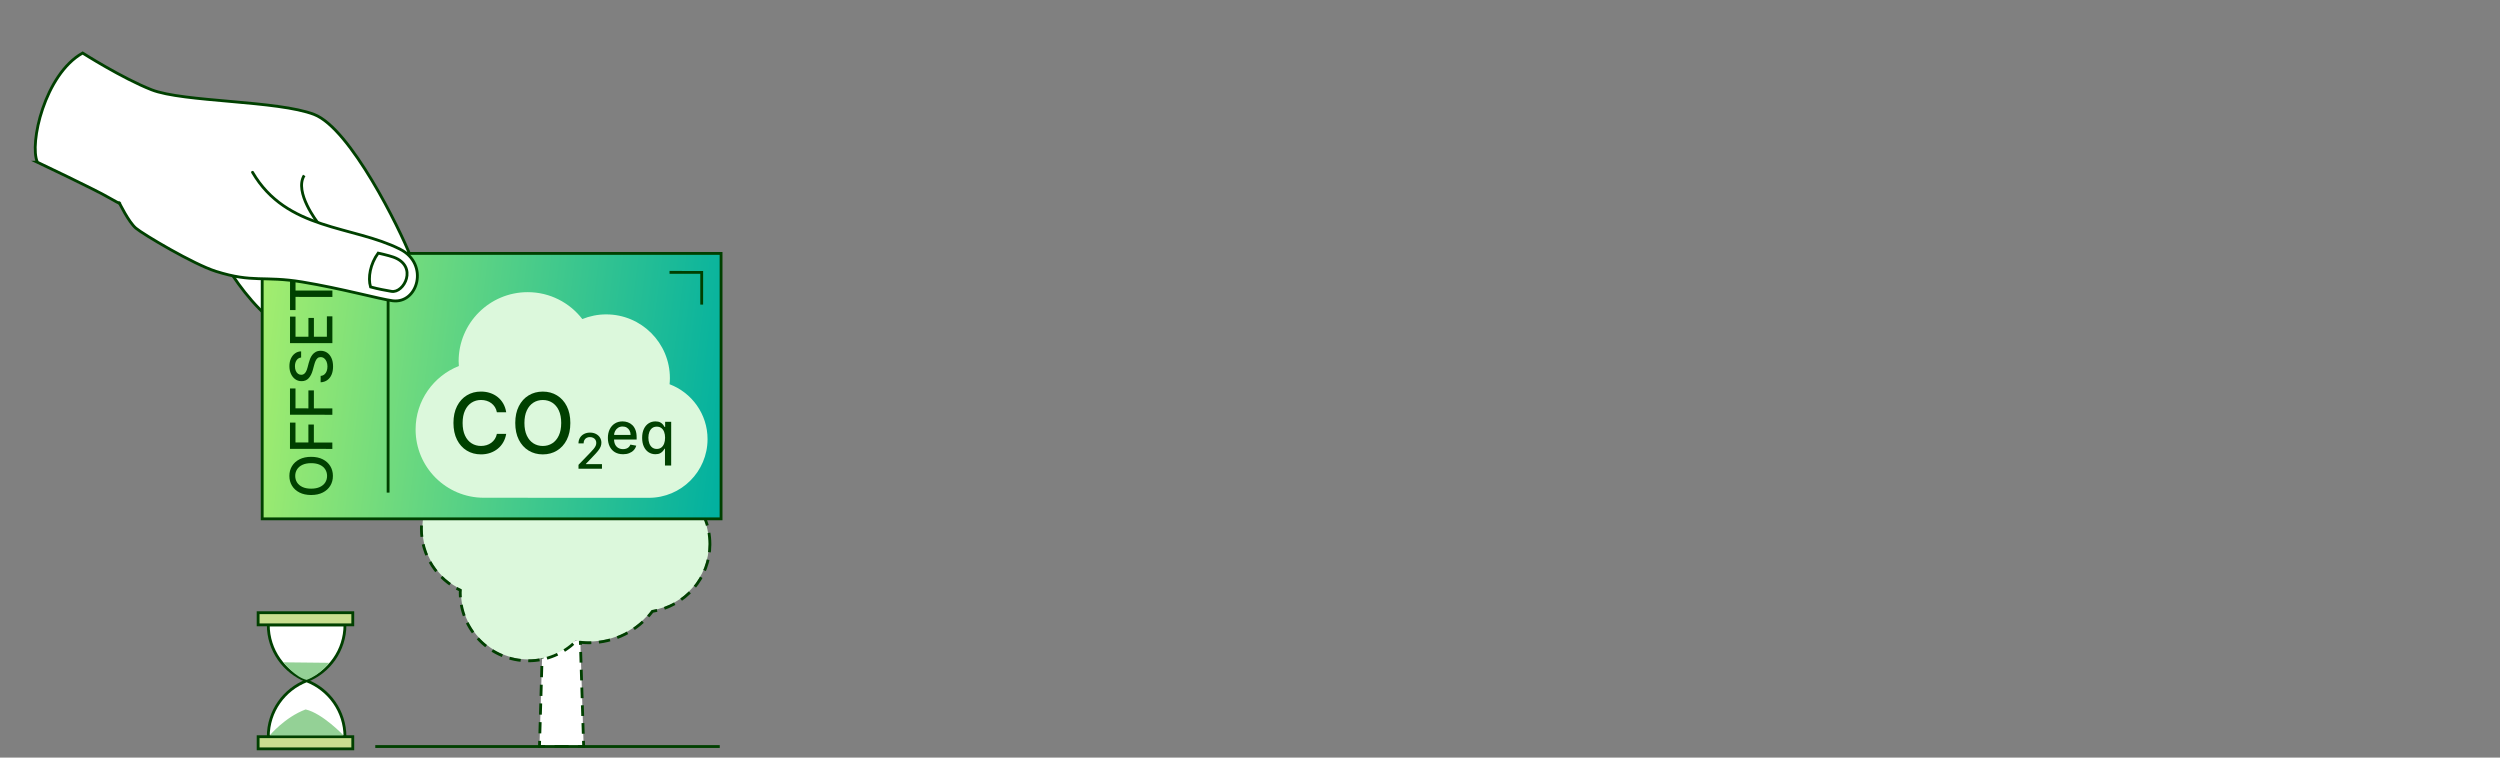 <?xml version="1.0" encoding="UTF-8"?>
<svg id="Layer_1" data-name="Layer 1" xmlns="http://www.w3.org/2000/svg" xmlns:xlink="http://www.w3.org/1999/xlink" viewBox="0 0 660 200">
  <rect x="0" y="0" width="660" height="200" fill="#808080" stroke="none"/>
  <defs>
    <style>
      .cls-1 {
        stroke-dasharray: 0 0 2.966 1.977;
      }

      .cls-1, .cls-2, .cls-3, .cls-4, .cls-5, .cls-6, .cls-7, .cls-8, .cls-9, .cls-10, .cls-11 {
        stroke: #004000;
        stroke-miterlimit: 10;
        stroke-width: .75px;
      }

      .cls-1, .cls-2, .cls-3, .cls-6, .cls-7, .cls-9 {
        fill: none;
      }

      .cls-2 {
        stroke-dasharray: 0 0 2.818 1.879;
      }

      .cls-4 {
        fill: url(#New_Gradient_Swatch_1);
      }

      .cls-5, .cls-8, .cls-12 {
        fill: #fff;
      }

      .cls-5, .cls-9 {
        stroke-linecap: round;
      }

      .cls-6 {
        stroke-dasharray: 0 0 3 2;
      }

      .cls-7 {
        stroke-dasharray: 0 0 3.715 2.477;
      }

      .cls-13 {
        fill: #94d196;
      }

      .cls-13, .cls-14, .cls-12, .cls-15 {
        stroke-width: 0px;
      }

      .cls-14 {
        fill: #dcf8dc;
      }

      .cls-15 {
        fill: #004000;
      }

      .cls-10 {
        fill: #c9de8f;
      }

      .cls-11 {
        fill: #f2f4f7;
      }
    </style>
    <linearGradient id="New_Gradient_Swatch_1" data-name="New Gradient Swatch 1" x1="137.267" y1="162.385" x2="266.205" y2="162.385" gradientTransform="translate(-50.035 -84.42) rotate(7.19)" gradientUnits="userSpaceOnUse">
      <stop offset="0" stop-color="#a4ee6e"/>
      <stop offset=".999" stop-color="#00b0a0"/>
    </linearGradient>
  </defs>
  <g>
    <polyline class="cls-12" points="153.195 168.735 154.087 197.084 142.419 197.084 143.149 172.343"/>
    <g>
      <line class="cls-3" x1="153.195" y1="168.735" x2="153.242" y2="170.234"/>
      <line class="cls-2" x1="153.301" y1="172.112" x2="154.011" y2="194.646"/>
      <polyline class="cls-3" points="154.04 195.584 154.087 197.084 152.587 197.084"/>
      <line class="cls-7" x1="150.111" y1="197.084" x2="145.158" y2="197.084"/>
      <polyline class="cls-3" points="143.919 197.084 142.419 197.084 142.464 195.584"/>
      <line class="cls-1" x1="142.522" y1="193.608" x2="143.076" y2="174.83"/>
      <line class="cls-3" x1="143.105" y1="173.842" x2="143.149" y2="172.343"/>
    </g>
  </g>
  <path class="cls-14" d="M187.155,143.507c0-9.862-7.995-17.857-17.857-17.857-3.226,0-6.244.868-8.856,2.364-1.605-.393-3.274-.625-5.001-.625-3.927,0-7.589,1.098-10.732,2.976-3.114-5.232-8.809-8.748-15.339-8.748-9.862,0-17.857,7.995-17.857,17.857,0,7.123,4.181,13.255,10.215,16.12-.008.214-.032.423-.032.638,0,9.862,7.995,17.857,17.857,17.857,4.828,0,9.201-1.924,12.415-5.038,1.132.189,2.288.311,3.474.311,6.789,0,12.808-3.238,16.644-8.238,8.535-1.341,15.07-8.706,15.07-17.618Z"/>
  <path class="cls-6" d="M187.417,143.659c0-9.931-8.05-17.981-17.981-17.981-3.248,0-6.288.874-8.918,2.381-1.617-.396-3.297-.629-5.036-.629-3.954,0-7.642,1.106-10.807,2.996-3.135-5.268-8.87-8.809-15.445-8.809-9.931,0-17.981,8.05-17.981,17.981,0,7.173,4.211,13.347,10.286,16.232-.008.215-.032.426-.032.643,0,9.93,8.05,17.981,17.981,17.981,4.862,0,9.265-1.938,12.501-5.073,1.14.19,2.303.313,3.498.313,6.836,0,12.897-3.261,16.759-8.296,8.594-1.35,15.175-8.767,15.175-17.74Z"/>
  <g id="ruka">
    <path class="cls-5" d="M9.877,42.83s15.584,7.397,18.779,9.298c11.11,6.611,27.821,9.291,29.349,14.282,1.528,4.991,17.033,28.296,28.271,21.329,11.238-6.967,24.926-12.947,22.098-20.097-2.828-7.149-15.814-33.7-25.435-37.425-9.621-3.725-34.563-3.224-42.934-6.52-7.75-3.052-18.196-9.698-18.196-9.698-10.008,5.627-14.144,23.981-11.931,28.831Z"/>
    <path class="cls-3" d="M80.311,46.312c-2.734,4.418,3.533,12.405,3.533,12.405"/>
  </g>
  <g id="offset">
    <rect id="offset-bg" class="cls-4" x="69.22" y="66.902" width="121.141" height="70.072"/>
    <path class="cls-14" d="M176.77,101.438c.051-.531.082-1.068.082-1.613.003-9.289-7.524-16.823-16.813-16.826-2.232-.001-4.357.443-6.306,1.231-3.334-4.311-8.541-7.099-14.412-7.101-10.071-.004-18.239,8.157-18.242,18.229-0.0.427.035.846.063,1.266-6.683,2.634-11.421,9.132-11.424,16.752-.004,9.953,8.062,18.025,18.015,18.029l43.556.016c8.56.003,15.501-6.933,15.504-15.493.003-6.631-4.167-12.274-10.022-14.49Z"/>
    <g>
      <path class="cls-15" d="M133.637,108.844l-2.459-.001c-.094-.525-.27-.987-.527-1.387-.257-.4-.572-.739-.945-1.017s-.789-.489-1.249-.631c-.46-.142-.947-.213-1.462-.213-.93-0-1.761.233-2.495.7-.733.467-1.312,1.153-1.734,2.057-.423.903-.635,2.006-.636,3.309-0,1.313.21,2.422.633,3.326.422.904,1.001,1.587,1.737,2.049.735.462,1.563.694,2.482.695.509,0,.994-.069,1.454-.208.459-.139.876-.345,1.249-.618.373-.273.69-.608.95-1.004.26-.396.44-.852.541-1.367l2.459.009c-.132.793-.386,1.522-.762,2.187-.375.665-.857,1.237-1.442,1.717-.586.481-1.255.852-2.006,1.115-.751.262-1.571.393-2.458.393-1.398-0-2.643-.333-3.735-.999-1.093-.665-1.953-1.618-2.58-2.857-.627-1.24-.941-2.719-.94-4.438 0-1.723.317-3.203.948-4.44.631-1.237,1.493-2.188,2.586-2.852,1.092-.664,2.335-.996,3.728-.995.856,0,1.655.123,2.399.367.743.244,1.412.602,2.005,1.072.594.471,1.085,1.043,1.474,1.718.389.676.651,1.447.787,2.313Z"/>
      <path class="cls-15" d="M150.57,111.672c-0,1.723-.316,3.204-.947,4.44-.631,1.237-1.495,2.188-2.59,2.852-1.096.665-2.34.996-3.732.996-1.397-0-2.644-.333-3.739-.999-1.096-.665-1.958-1.617-2.588-2.857-.63-1.24-.945-2.719-.944-4.437 0-1.723.317-3.203.948-4.44.631-1.237,1.494-2.188,2.59-2.852,1.095-.664,2.342-.996,3.74-.995,1.392 0,2.635.333,3.731.998,1.095.665,1.958,1.617,2.588,2.854.63,1.238.944,2.718.943,4.441ZM148.159,111.671c0-1.313-.211-2.42-.633-3.322-.423-.901-1-1.584-1.733-2.049-.732-.465-1.562-.698-2.486-.698-.93,0-1.76.232-2.491.696-.73.465-1.308,1.147-1.73,2.048-.423.901-.635,2.009-.636,3.322-0,1.313.21,2.421.633,3.322.422.901.999,1.584,1.729,2.049.73.465,1.56.699,2.49.699.924 0,1.753-.232,2.486-.697.733-.464,1.311-1.147,1.734-2.048.423-.9.635-2.008.636-3.321Z"/>
      <path class="cls-15" d="M152.724,123.742l0-1.029,3.185-3.297c.34-.358.622-.673.844-.943.222-.271.388-.529.499-.774.11-.245.165-.505.165-.781,0-.312-.073-.583-.22-.811s-.348-.404-.602-.529c-.254-.124-.541-.186-.859-.186-.337,0-.631.068-.882.206-.251.138-.444.333-.579.583-.135.251-.203.545-.203.882l-1.355-.001c0-.573.132-1.073.396-1.502s.625-.762,1.085-.999c.459-.237.981-.356,1.566-.356.591,0,1.113.118,1.564.352s.805.553,1.059.956.381.857.381,1.362c0,.349-.065.691-.196,1.024-.13.334-.356.706-.678,1.114-.322.409-.77.904-1.342,1.486l-1.871,1.957v.069l4.236.001-0,1.217-6.193-.002Z"/>
      <path class="cls-15" d="M164.47,119.916c-.827,0-1.538-.178-2.133-.533-.595-.355-1.054-.856-1.376-1.503-.322-.646-.483-1.405-.482-2.276 0-.859.162-1.617.484-2.272.322-.656.774-1.167,1.355-1.535s1.261-.551,2.041-.551c.473 0.0.932.079,1.376.236s.843.403,1.197.738c.353.335.631.77.835,1.304.203.533.305,1.181.305,1.942v.579l-6.67-.002 0-1.224,5.07.002c0-.43-.087-.812-.262-1.145-.175-.333-.42-.597-.735-.79s-.684-.29-1.106-.29c-.459,0-.858.112-1.199.335-.34.224-.603.516-.787.874-.185.359-.276.748-.276,1.167l-0.0.956c-0.0.561.099,1.038.297,1.432.198.393.476.693.833.899s.774.309,1.251.309c.31 0.0.592-.044.847-.133.255-.089.475-.223.661-.401.186-.179.329-.399.427-.661l1.546.279c-.125.455-.346.853-.665,1.193-.319.34-.718.604-1.197.792-.479.187-1.024.281-1.636.28Z"/>
      <path class="cls-15" d="M175.554,122.898l.001-4.453h-.099c-.098.178-.239.382-.423.612-.185.229-.437.429-.757.601-.32.171-.735.256-1.246.256-.677,0-1.281-.174-1.811-.522-.529-.348-.944-.845-1.245-1.492-.3-.647-.45-1.424-.45-2.331 0-.907.153-1.683.458-2.327.304-.645.722-1.138,1.254-1.48.532-.342,1.135-.513,1.809-.513.521,0,.94.087,1.259.26.318.173.566.374.743.604.177.229.314.432.412.606h.137l0-1.36,1.595 0-.004,11.539-1.633-0ZM173.391,118.521c.47 0.0.868-.125,1.194-.374.326-.25.574-.596.743-1.04s.255-.962.255-1.552c0-.583-.083-1.093-.251-1.53-.167-.437-.413-.778-.737-1.022s-.725-.366-1.202-.367c-.492,0-.901.128-1.229.382-.328.255-.574.603-.741,1.043-.166.44-.249.938-.249,1.491,0,.561.083,1.065.251,1.513.167.448.416.802.745,1.063s.737.391,1.221.391Z"/>
    </g>
    <g>
      <path class="cls-15" d="M82.145,120.605c1.194 0,2.22.22,3.077.657.857.437,1.516,1.036,1.976,1.795.461.759.69,1.622.69,2.586,0,.968-.23,1.832-.692,2.591-.46.759-1.121,1.357-1.98,1.793s-1.884.655-3.075.654c-1.194-0-2.22-.219-3.078-.657-.857-.437-1.516-1.035-1.977-1.795-.46-.759-.69-1.623-.69-2.591 0-.965.231-1.827.692-2.586.461-.759,1.12-1.357,1.978-1.793.857-.436,1.883-.655,3.078-.654ZM82.144,122.276c-.911,0-1.678.146-2.302.439-.625.292-1.098.693-1.42,1.201-.323.507-.484,1.082-.484,1.723,0,.645.161,1.22.483,1.726s.795.906,1.419,1.199,1.392.44,2.302.44c.91 0,1.677-.146,2.302-.439.625-.292,1.098-.692,1.42-1.198.322-.506.484-1.081.484-1.725 0-.641-.161-1.216-.482-1.724-.322-.508-.795-.909-1.419-1.202-.625-.293-1.392-.44-2.302-.44Z"/>
      <path class="cls-15" d="M87.738,118.51l-11.185-.004.002-6.936,1.453 0-.002,5.249,3.408.001.002-4.751,1.447 0-.002,4.751,4.877.002-0,1.688Z"/>
      <path class="cls-15" d="M87.742,109.499l-11.185-.004.002-6.936,1.453 0-.002,5.249,3.408.001.002-4.751,1.447 0-.002,4.751,4.877.002-0,1.688Z"/>
      <path class="cls-15" d="M79.5,94.384c-.517.058-.918.298-1.205.72-.286.422-.429.954-.429,1.595-0.0.459.072.856.215,1.19.144.335.34.595.589.779s.533.276.849.276c.266 0.0.495-.062.688-.188.193-.125.354-.291.483-.497.129-.206.237-.427.322-.664.086-.236.156-.463.21-.682l.285-1.092c.088-.356.206-.723.355-1.098s.346-.723.59-1.042c.244-.32.546-.58.907-.778.361-.198.792-.297,1.294-.297.634 0,1.196.164,1.687.49.492.326.879.797,1.163,1.415.284.618.425,1.363.425,2.237-0.0.837-.134,1.562-.399,2.173-.266.612-.644,1.091-1.134,1.437-.49.345-1.072.537-1.746.572l.001-1.693c.404-.032.74-.164,1.008-.396.268-.231.466-.528.596-.89.129-.362.194-.76.194-1.193,0-.477-.076-.902-.226-1.276-.151-.373-.362-.667-.634-.882-.271-.215-.589-.322-.953-.323-.332,0-.603.094-.814.281-.211.187-.386.44-.524.759-.139.318-.261.678-.366,1.079l-.361,1.322c-.245.895-.603,1.604-1.077,2.126-.473.522-1.1.783-1.878.783-.645,0-1.207-.175-1.688-.525-.48-.349-.854-.823-1.122-1.42-.267-.597-.401-1.271-.4-2.021,0-.757.133-1.426.399-2.007.267-.581.631-1.038,1.096-1.373.465-.335.997-.509,1.598-.523l-.001,1.627Z"/>
      <path class="cls-15" d="M87.748,90.591l-11.185-.004.003-7.012,1.453 0-.002,5.325,3.408.001.001-4.959,1.447 0-.001,4.959,3.424.001.002-5.39,1.453 0-.003,7.078Z"/>
      <path class="cls-15" d="M78.019,81.866l-1.453-0.0.003-8.656,1.453 0-.001,3.49,9.732.004-0,1.682-9.732-.004-.001,3.484Z"/>
    </g>
    <polyline class="cls-3" points="176.757 71.909 185.252 71.913 185.249 80.408"/>
    <line class="cls-3" x1="102.461" y1="73.219" x2="102.461" y2="130.051"/>
  </g>
  <g id="palec">
    <path class="cls-5" d="M31.5,53.531s2.455,5.076,4.364,6.698,15.218,9.534,21.141,11.407c9.819,3.106,12.608,1.125,22.786,2.804,10.365,1.71,20.518,4.54,23.878,4.964,6.659.84,9.656-9.709,1.977-13.602-12.488-6.33-29.965-4.87-38.976-20.312"/>
    <path class="cls-9" d="M97.823,75.751c2.235.61,3.795.849,5.504,1.164,3.327.613,7.107-6.669.548-9.032-1.314-.473-4.04-1.065-4.04-1.065-2.074,2.838-2.748,6.446-2.011,8.933Z"/>
  </g>
  <line class="cls-11" x1="99.072" y1="197.084" x2="190.015" y2="197.084"/>
  <path class="cls-8" d="M80.948,164.96h-10.126c0,6.732,4.205,12.469,10.126,14.765,5.921-2.296,10.126-8.033,10.126-14.765h-10.126Z"/>
  <path class="cls-8" d="M80.948,194.491h10.126c0-6.732-4.205-12.469-10.126-14.765-5.921,2.296-10.126,8.033-10.126,14.765h10.126Z"/>
  <rect class="cls-10" x="68.147" y="161.754" width="24.986" height="3.206"/>
  <rect class="cls-10" x="68.147" y="194.491" width="24.986" height="3.206"/>
  <path class="cls-13" d="M74.784,174.85l12.114.13s-2.232,3.125-5.95,4.513c-3.025-.691-6.164-4.643-6.164-4.643Z"/>
  <path class="cls-13" d="M90.695,194.151h-19.495s3.997-4.813,9.484-6.862c4.464,1.019,10.011,6.862,10.011,6.862Z"/>
</svg>